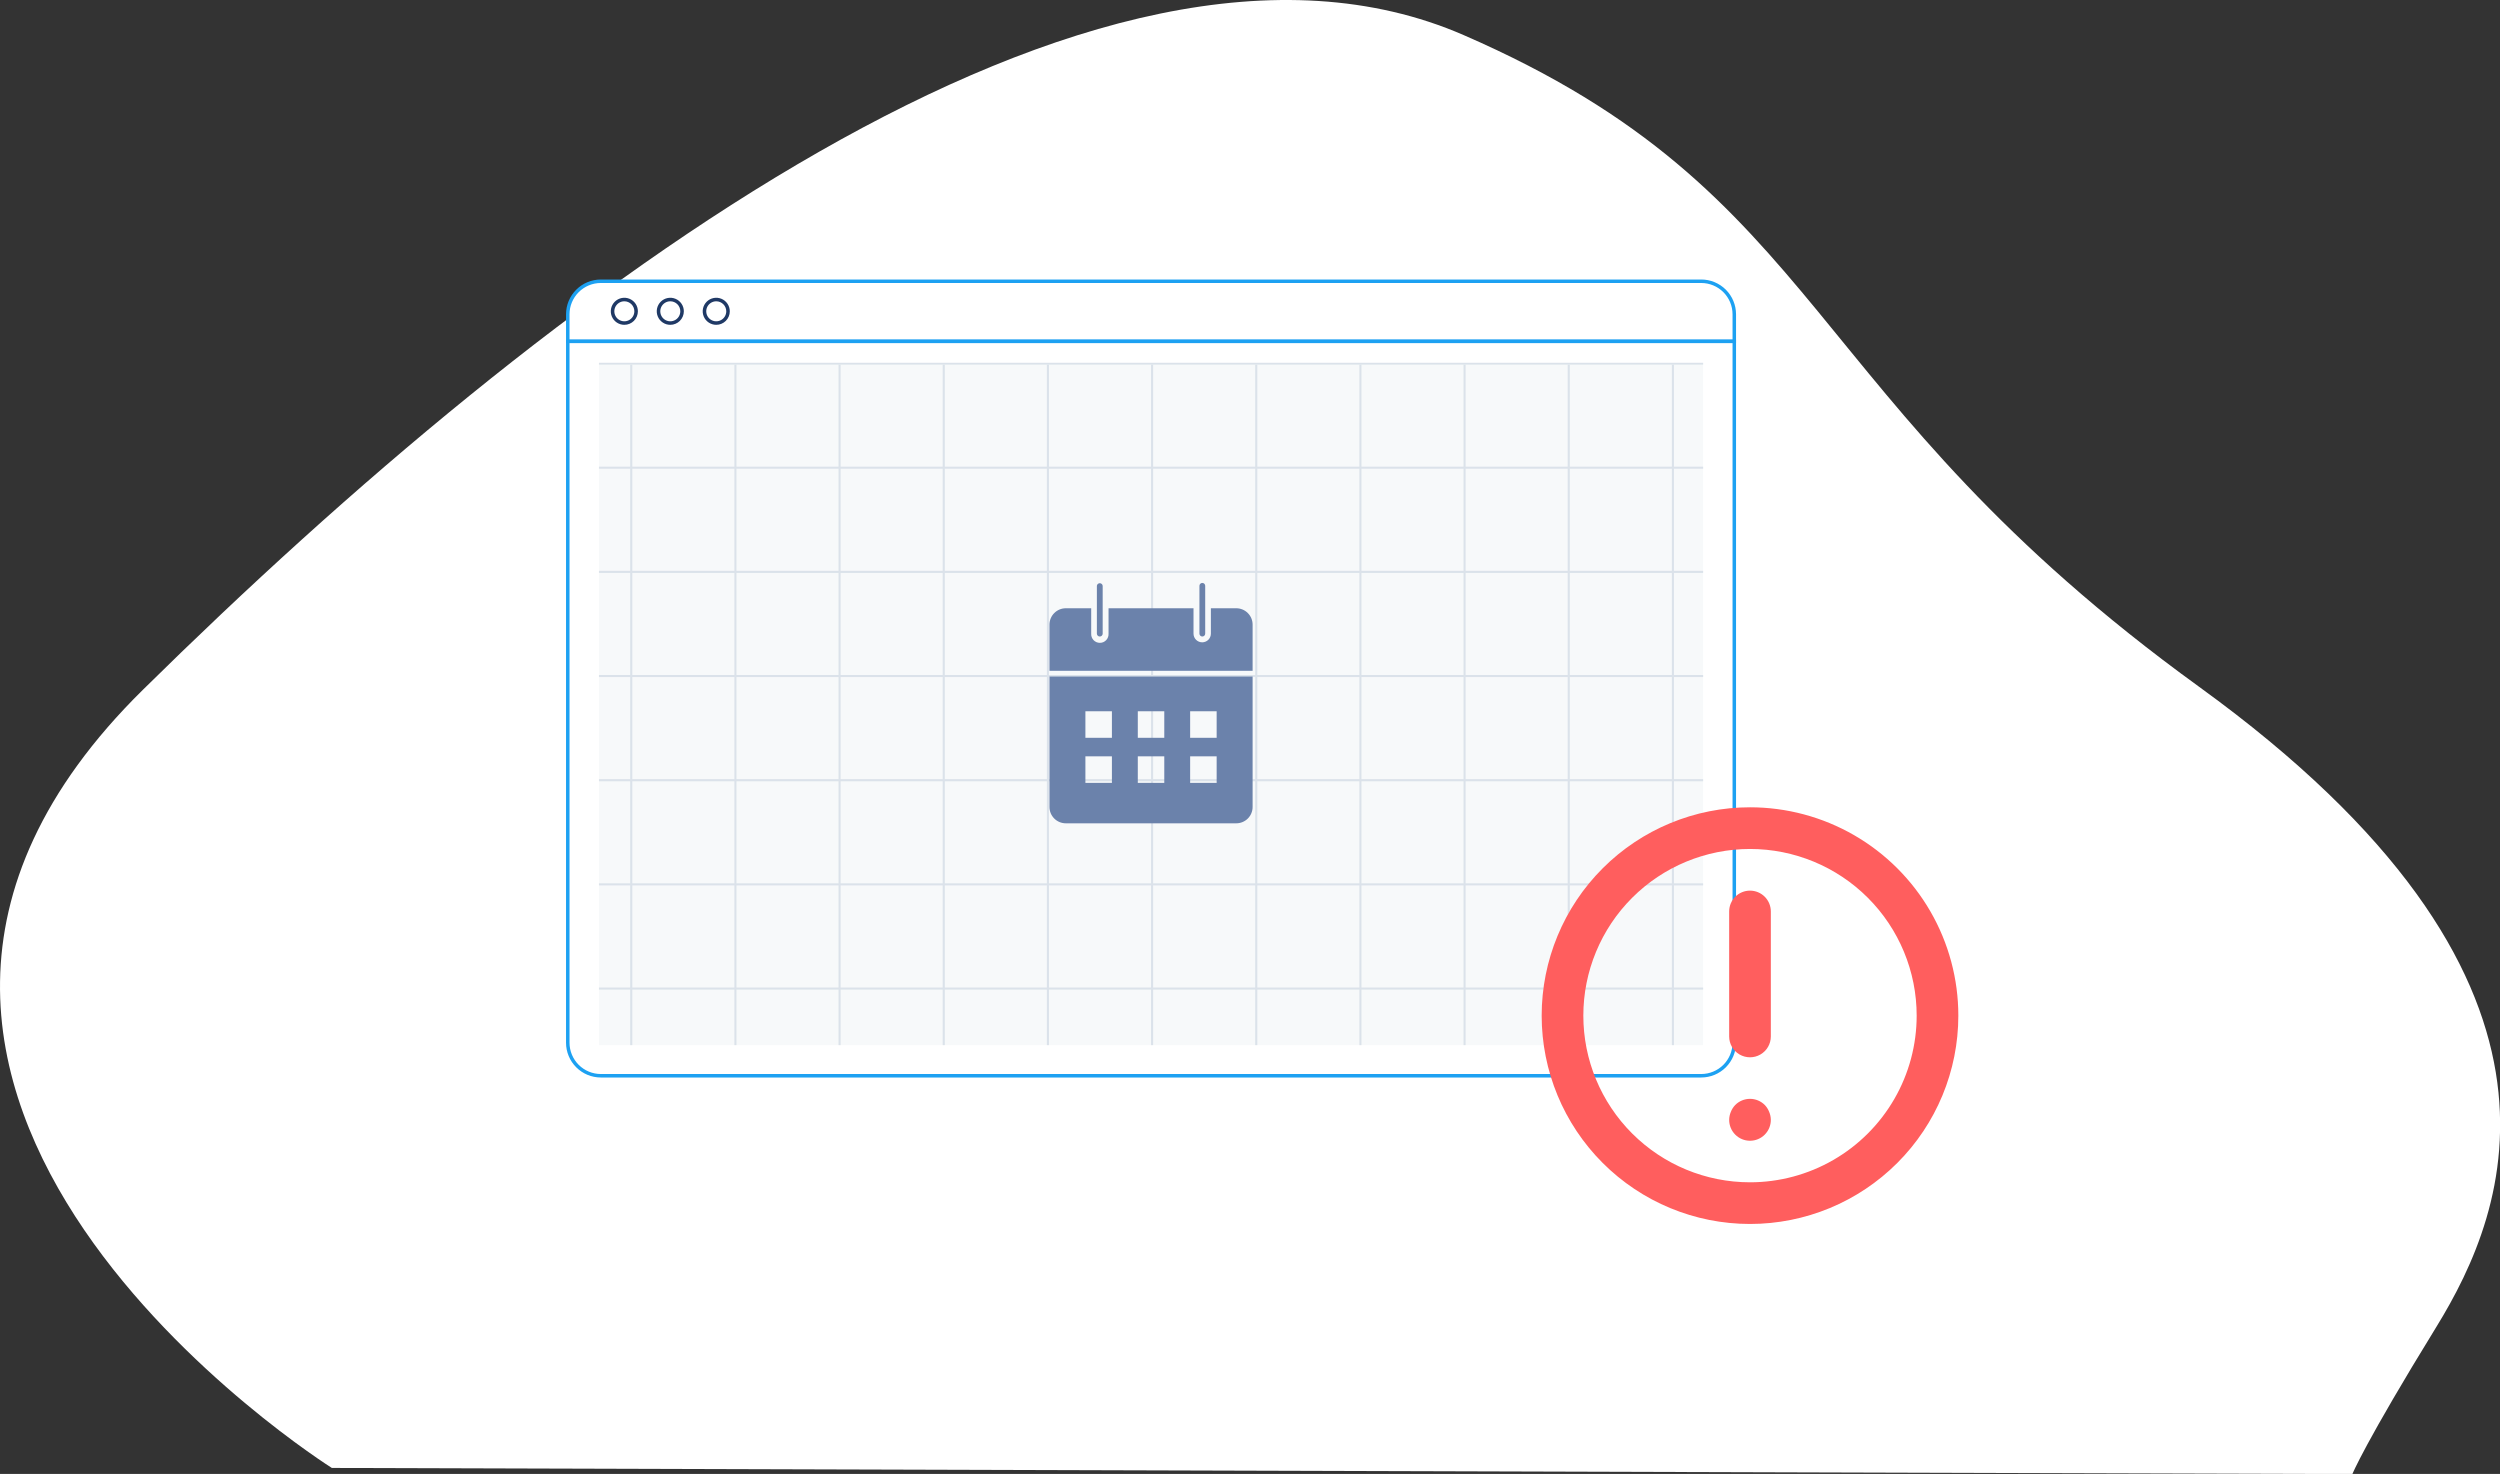<svg width="480" height="283" viewBox="0 0 480 283" fill="none" xmlns="http://www.w3.org/2000/svg">
<rect x="0" y="0" width="480" height="283" fill="#333333" stroke="none"/>
<g clip-path="url(#clip0_6608_25628)">
<path d="M63.716 281.845C63.716 281.845 -50.984 209.761 27.407 132.468C105.797 55.174 210.699 -23.832 281.018 6.734C351.338 37.3 345.009 75.947 422.262 131.89C499.514 187.833 481.632 232.25 467.797 254.74C453.963 277.229 451.658 283.016 451.658 283.016L63.716 281.845Z" fill="white"/>
</g>
<path d="M332.983 60.342C332.984 59.509 332.82 58.684 332.501 57.914C332.182 57.145 331.714 56.446 331.125 55.857C330.536 55.268 329.836 54.801 329.065 54.482C328.295 54.163 327.47 54 326.636 54H115.359C113.675 54 112.061 54.668 110.87 55.857C109.68 57.047 109.011 58.66 109.011 60.342V65.541H332.983V60.342Z" fill="white"/>
<path d="M326.636 206.881H115.359C113.587 206.879 111.888 206.174 110.636 204.922C109.383 203.67 108.679 201.973 108.677 200.203V65.205H333.32V200.203C333.318 201.974 332.614 203.671 331.361 204.923C330.107 206.175 328.408 206.879 326.636 206.881V206.881ZM109.348 65.875V200.203C109.349 201.795 109.983 203.322 111.11 204.449C112.237 205.575 113.765 206.209 115.359 206.211H326.636C328.23 206.209 329.758 205.575 330.886 204.449C332.013 203.323 332.647 201.796 332.649 200.203V65.875H109.348Z" fill="#1DA1F2"/>
<path d="M333.32 65.875H108.677V60.342C108.679 58.571 109.383 56.874 110.636 55.622C111.888 54.37 113.587 53.666 115.359 53.664H326.636C328.408 53.665 330.107 54.369 331.361 55.621C332.614 56.873 333.318 58.571 333.32 60.342V65.875ZM109.348 65.205H332.649V60.342C332.647 58.749 332.013 57.222 330.886 56.096C329.758 54.969 328.23 54.336 326.636 54.334H115.359C113.765 54.336 112.237 54.969 111.11 56.096C109.983 57.222 109.349 58.749 109.348 60.342V65.205Z" fill="#1DA1F2"/>
<path d="M119.871 62.368C119.356 62.367 118.854 62.214 118.426 61.928C117.999 61.642 117.666 61.236 117.47 60.762C117.273 60.287 117.222 59.764 117.323 59.261C117.423 58.757 117.671 58.294 118.035 57.931C118.399 57.568 118.862 57.32 119.367 57.22C119.871 57.12 120.394 57.172 120.869 57.369C121.344 57.566 121.75 57.898 122.036 58.326C122.322 58.753 122.474 59.255 122.474 59.769C122.473 60.459 122.199 61.12 121.711 61.607C121.222 62.094 120.561 62.368 119.871 62.368V62.368ZM119.871 57.849C119.491 57.849 119.119 57.962 118.803 58.174C118.488 58.385 118.242 58.685 118.097 59.036C117.952 59.387 117.914 59.773 117.988 60.145C118.063 60.518 118.246 60.86 118.515 61.128C118.784 61.396 119.127 61.579 119.499 61.653C119.872 61.727 120.258 61.688 120.609 61.543C120.961 61.398 121.261 61.151 121.472 60.836C121.683 60.52 121.795 60.149 121.795 59.769C121.795 59.26 121.592 58.771 121.231 58.411C120.87 58.051 120.381 57.849 119.871 57.849V57.849Z" fill="#1F3965"/>
<path d="M128.694 62.368C128.179 62.367 127.677 62.214 127.25 61.928C126.822 61.642 126.489 61.236 126.293 60.762C126.096 60.287 126.045 59.764 126.146 59.261C126.247 58.757 126.495 58.294 126.858 57.931C127.222 57.568 127.686 57.32 128.19 57.22C128.694 57.12 129.217 57.172 129.692 57.369C130.167 57.566 130.573 57.898 130.859 58.326C131.145 58.753 131.297 59.255 131.297 59.769C131.296 60.459 131.022 61.12 130.534 61.607C130.046 62.094 129.384 62.368 128.694 62.368ZM128.694 57.849C128.314 57.849 127.942 57.962 127.627 58.174C127.311 58.385 127.065 58.685 126.92 59.036C126.775 59.387 126.737 59.773 126.812 60.145C126.886 60.518 127.069 60.86 127.338 61.128C127.607 61.396 127.95 61.579 128.322 61.653C128.695 61.727 129.082 61.688 129.433 61.543C129.784 61.398 130.084 61.151 130.295 60.836C130.506 60.52 130.618 60.149 130.618 59.769C130.618 59.26 130.415 58.771 130.054 58.411C129.693 58.051 129.204 57.849 128.694 57.849V57.849Z" fill="#1F3965"/>
<path d="M137.517 62.368C137.003 62.367 136.5 62.214 136.073 61.928C135.645 61.642 135.312 61.236 135.116 60.762C134.92 60.287 134.868 59.764 134.969 59.261C135.07 58.757 135.318 58.294 135.682 57.931C136.045 57.568 136.509 57.32 137.013 57.22C137.518 57.12 138.04 57.172 138.515 57.369C138.991 57.566 139.397 57.898 139.682 58.326C139.968 58.753 140.12 59.255 140.12 59.769C140.12 60.459 139.845 61.12 139.357 61.607C138.869 62.094 138.207 62.368 137.517 62.368ZM137.517 57.849C137.137 57.849 136.765 57.962 136.45 58.174C136.134 58.385 135.888 58.685 135.743 59.036C135.598 59.387 135.56 59.773 135.635 60.145C135.709 60.518 135.892 60.86 136.161 61.128C136.43 61.396 136.773 61.579 137.146 61.653C137.518 61.727 137.905 61.688 138.256 61.543C138.607 61.398 138.907 61.151 139.118 60.836C139.329 60.52 139.442 60.149 139.442 59.769C139.441 59.26 139.238 58.771 138.877 58.411C138.516 58.051 138.027 57.849 137.517 57.849V57.849Z" fill="#1F3965"/>
<g clip-path="url(#clip1_6608_25628)">
<path opacity="0.2" d="M327 69.664H115V200.664H327V69.664Z" fill="#DBE2EA"/>
<line x1="121.2" y1="70" x2="121.2" y2="201" stroke="#DBE2EA" stroke-width="0.4"/>
<line x1="141.2" y1="70" x2="141.2" y2="201" stroke="#DBE2EA" stroke-width="0.4"/>
<line x1="161.2" y1="70" x2="161.2" y2="201" stroke="#DBE2EA" stroke-width="0.4"/>
<line x1="181.2" y1="70" x2="181.2" y2="201" stroke="#DBE2EA" stroke-width="0.4"/>
<line x1="201.2" y1="70" x2="201.2" y2="201" stroke="#DBE2EA" stroke-width="0.4"/>
<line x1="221.2" y1="70" x2="221.2" y2="201" stroke="#DBE2EA" stroke-width="0.4"/>
<line x1="241.2" y1="70" x2="241.2" y2="201" stroke="#DBE2EA" stroke-width="0.4"/>
<line x1="261.2" y1="70" x2="261.2" y2="201" stroke="#DBE2EA" stroke-width="0.4"/>
<line x1="281.2" y1="70" x2="281.2" y2="201" stroke="#DBE2EA" stroke-width="0.4"/>
<line x1="301.2" y1="70" x2="301.2" y2="201" stroke="#DBE2EA" stroke-width="0.4"/>
<line x1="321.2" y1="70" x2="321.2" y2="201" stroke="#DBE2EA" stroke-width="0.4"/>
<line x1="115" y1="189.8" x2="327" y2="189.8" stroke="#DBE2EA" stroke-width="0.4"/>
<line x1="115" y1="169.8" x2="327" y2="169.8" stroke="#DBE2EA" stroke-width="0.4"/>
<line x1="115" y1="149.8" x2="327" y2="149.8" stroke="#DBE2EA" stroke-width="0.4"/>
<line x1="115" y1="129.8" x2="327" y2="129.8" stroke="#DBE2EA" stroke-width="0.4"/>
<line x1="115" y1="109.8" x2="327" y2="109.8" stroke="#DBE2EA" stroke-width="0.4"/>
<line x1="115" y1="89.8" x2="327" y2="89.8" stroke="#DBE2EA" stroke-width="0.4"/>
<line x1="115" y1="69.8" x2="327" y2="69.8" stroke="#DBE2EA" stroke-width="0.4"/>
<path d="M201.498 154.938C201.498 155.771 201.829 156.569 202.418 157.158C203.006 157.746 203.805 158.077 204.637 158.077H237.363C238.195 158.077 238.994 157.746 239.582 157.158C240.171 156.569 240.502 155.771 240.502 154.938V129.898H201.498V154.938ZM228.508 136.563H233.597V141.652H228.508V136.563ZM228.508 145.215H233.597V150.305H228.508V145.215ZM218.458 136.563H223.542V141.652H218.458V136.563ZM218.458 145.215H223.542V150.305H218.458V145.215ZM208.397 136.563H213.486V141.652H208.397V136.563ZM208.397 145.215H213.486V150.305H208.397V145.215Z" fill="#6B82AB"/>
<path d="M230.846 122.212C230.993 122.212 231.134 122.154 231.238 122.05C231.342 121.946 231.4 121.805 231.4 121.658V112.477C231.4 112.33 231.342 112.189 231.238 112.085C231.134 111.981 230.993 111.923 230.846 111.923C230.699 111.923 230.558 111.981 230.455 112.085C230.351 112.189 230.292 112.33 230.292 112.477V121.658C230.292 121.805 230.351 121.946 230.455 122.05C230.558 122.154 230.699 122.212 230.846 122.212V122.212Z" fill="#6B82AB"/>
<path d="M237.363 116.785H232.489V121.659C232.489 122.101 232.314 122.525 232.001 122.838C231.688 123.151 231.264 123.326 230.822 123.326C230.379 123.326 229.955 123.151 229.642 122.838C229.33 122.525 229.154 122.101 229.154 121.659V116.785H212.84V121.659C212.854 121.886 212.821 122.113 212.744 122.327C212.666 122.541 212.546 122.737 212.39 122.903C212.234 123.068 212.046 123.2 211.837 123.291C211.628 123.381 211.403 123.427 211.175 123.427C210.948 123.427 210.723 123.381 210.514 123.291C210.305 123.2 210.117 123.068 209.961 122.903C209.805 122.737 209.685 122.541 209.607 122.327C209.53 122.113 209.497 121.886 209.511 121.659V116.785H204.637C203.805 116.786 203.008 117.117 202.42 117.706C201.831 118.294 201.5 119.091 201.498 119.923V128.791H240.502V119.923C240.5 119.091 240.169 118.294 239.581 117.706C238.992 117.117 238.195 116.786 237.363 116.785V116.785Z" fill="#6B82AB"/>
<path d="M211.154 122.212C211.227 122.213 211.3 122.199 211.368 122.172C211.436 122.145 211.497 122.104 211.549 122.052C211.602 122.001 211.643 121.939 211.671 121.872C211.699 121.804 211.714 121.732 211.714 121.659V112.477C211.699 112.339 211.634 112.212 211.532 112.119C211.429 112.027 211.295 111.976 211.157 111.976C211.019 111.976 210.885 112.027 210.782 112.119C210.679 112.212 210.614 112.339 210.6 112.477V121.659C210.6 121.805 210.658 121.946 210.762 122.05C210.866 122.154 211.007 122.212 211.154 122.212V122.212Z" fill="#6B82AB"/>
</g>
<path d="M336 155.001C325.391 155.001 315.217 159.215 307.716 166.716C300.214 174.218 296 184.393 296 195.001C296 205.609 300.214 215.783 307.716 223.285C315.217 230.787 325.392 235.001 336 235.001C346.608 235.001 356.783 230.787 364.284 223.285C371.786 215.784 376 205.609 376 195.001C376 187.979 374.152 181.081 370.641 175C367.131 168.919 362.08 163.869 356 160.359C349.919 156.848 343.021 155 335.999 155L336 155.001ZM336 227.002C327.513 227.002 319.373 223.63 313.373 217.629C307.371 211.628 304 203.488 304 195.001C304 186.515 307.371 178.375 313.373 172.374C319.374 166.373 327.513 163.001 336 163.001C344.487 163.001 352.627 166.373 358.627 172.374C364.629 178.375 368 186.515 368 195.001C368 200.618 366.522 206.137 363.713 211.001C360.904 215.866 356.865 219.906 352 222.714C347.135 225.523 341.617 227.002 336 227.002L336 227.002Z" fill="#FF5E5E"/>
<path d="M336 171.001C334.939 171.001 333.921 171.422 333.171 172.173C332.421 172.923 332 173.94 332 175.001V199.001C332 200.43 332.762 201.75 334 202.465C335.237 203.18 336.763 203.18 338 202.465C339.238 201.75 340 200.43 340 199.001V175.001C340 173.94 339.579 172.923 338.829 172.173C338.079 171.422 337.061 171.001 336 171.001Z" fill="#FF5E5E"/>
<path d="M338.841 212.161C338.089 211.404 337.067 210.978 336.001 210.978C334.934 210.978 333.912 211.404 333.161 212.161C332.796 212.542 332.511 212.99 332.321 213.481C332.115 213.962 332.007 214.478 332.001 215.001C331.994 216.064 332.412 217.086 333.161 217.841C333.912 218.599 334.934 219.024 336.001 219.024C337.067 219.024 338.089 218.599 338.841 217.841C339.589 217.086 340.007 216.064 340 215.001C339.994 214.478 339.886 213.962 339.68 213.481C339.49 212.99 339.205 212.542 338.841 212.161Z" fill="#FF5E5E"/>
<defs>
<clipPath id="clip0_6608_25628">
<rect width="480" height="283" fill="white"/>
</clipPath>
<clipPath id="clip1_6608_25628">
<rect width="212" height="131" fill="white" transform="translate(115 69.664)"/>
</clipPath>
</defs>
</svg>
